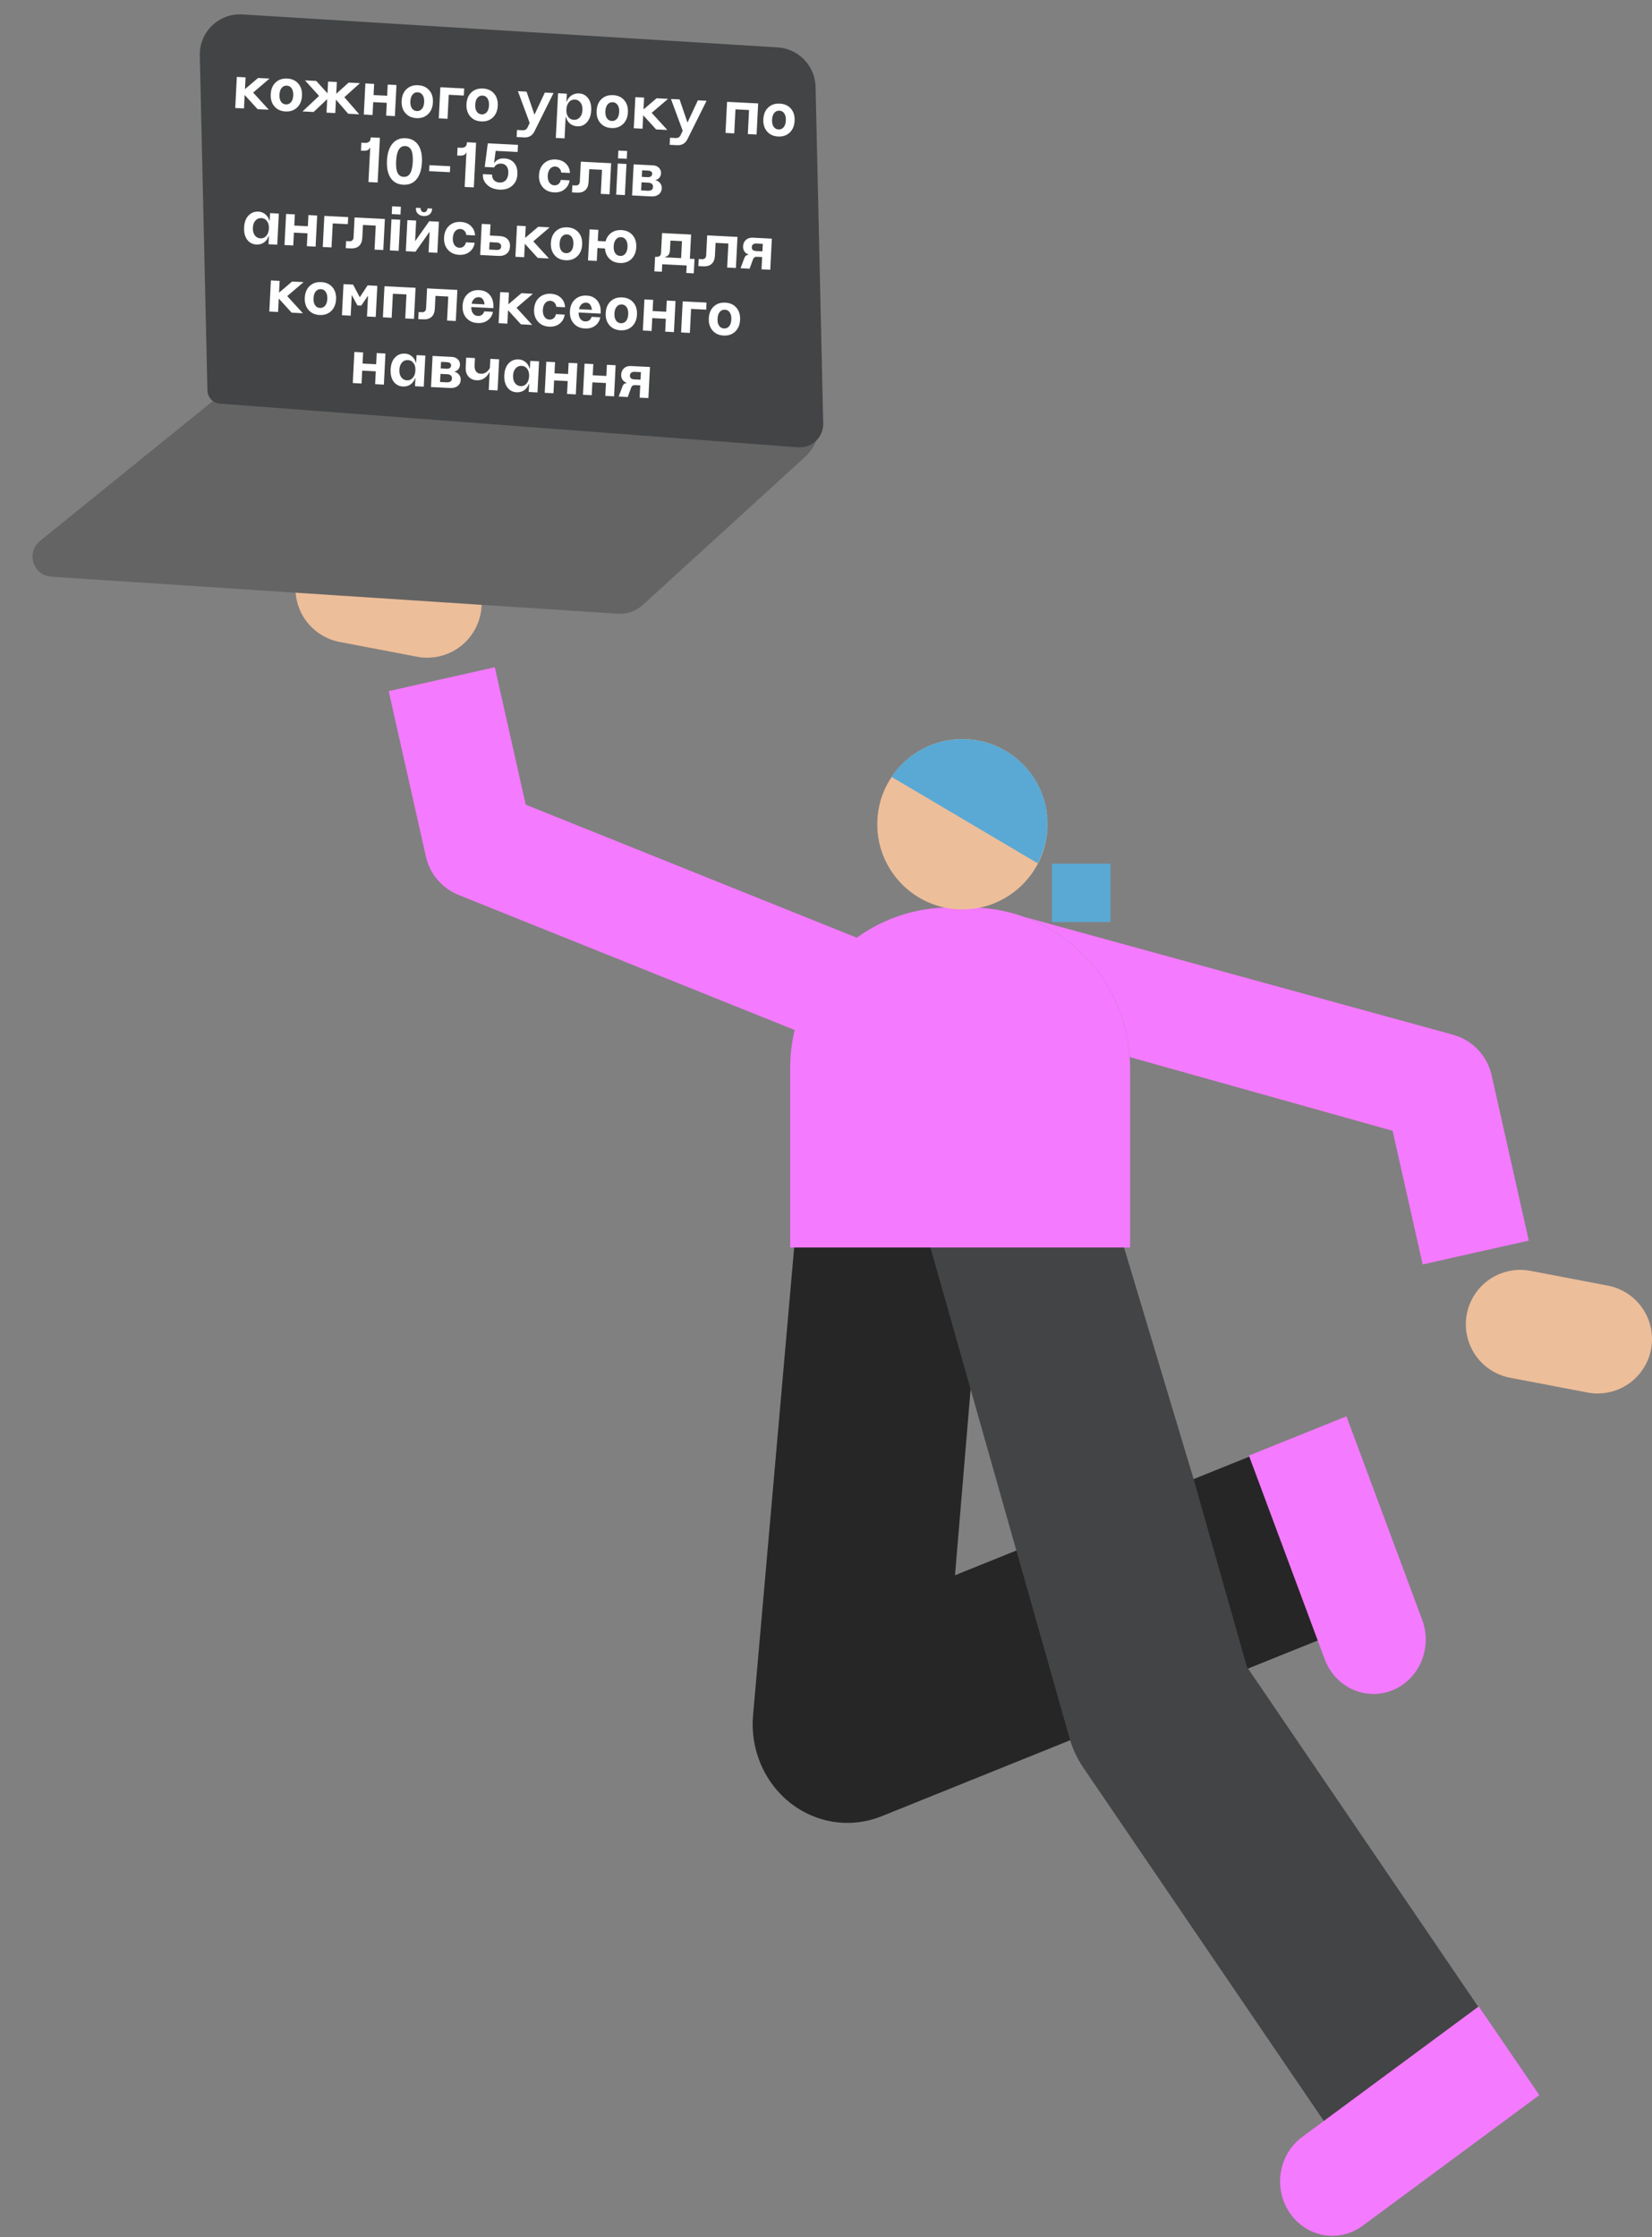 <svg width="492" height="666" viewBox="0 0 492 666" fill="none" xmlns="http://www.w3.org/2000/svg">
<rect x="0" y="0" width="492" height="666" fill="#808080" stroke="none"/>
<path d="M235.429 536.806C239.258 539.798 243.756 541.726 248.5 542.411C253.244 543.095 258.077 542.512 262.544 540.717L318.72 518.077L371.695 496.737L392.911 488.197L372.53 433.47L355.504 440.33L302.691 461.599L284.419 468.961L289.068 413.591L292.815 369.034H236.743V368.874L224.266 510.785C223.85 515.751 224.657 520.746 226.61 525.298C228.563 529.851 231.598 533.811 235.429 536.806Z" fill="#262626"/>
<path d="M414.663 503.216C416.571 502.449 418.314 501.299 419.794 499.831C421.274 498.363 422.462 496.606 423.289 494.661C424.116 492.715 424.566 490.619 424.614 488.492C424.663 486.366 424.307 484.25 423.569 482.266L401 421.647L371.952 433.333L394.522 493.953C395.259 495.937 396.365 497.75 397.777 499.29C399.188 500.829 400.877 502.064 402.748 502.925C404.618 503.785 406.633 504.254 408.677 504.304C410.722 504.354 412.756 503.984 414.663 503.216Z" fill="#F47AFF"/>
<path d="M276.429 369.033L289.068 413.59L302.691 461.598L318.553 517.513C318.607 517.701 318.661 517.889 318.72 518.077C319.598 520.962 320.9 523.69 322.579 526.162L403.194 644.55L449.236 610.632L371.695 496.737L371.348 496.225L355.486 440.353L334.076 369.118V369.057L276.429 369.033Z" fill="#434445"/>
<path d="M405.834 662.622L458.448 623.732L440.393 597.326L387.787 636.216C386.121 637.448 384.704 639.01 383.617 640.812C382.53 642.614 381.796 644.62 381.455 646.717C381.114 648.815 381.174 650.961 381.631 653.034C382.088 655.107 382.933 657.067 384.118 658.8C385.302 660.535 386.803 662.01 388.535 663.141C390.268 664.272 392.198 665.037 394.215 665.392C396.231 665.747 398.295 665.685 400.289 665.209C402.283 664.734 404.167 663.855 405.834 662.622Z" fill="#F47AFF"/>
<g clip-path="url(#clip0_497_415)">
<path d="M336.571 317.912V371.39H235.334V317.912C235.332 314.116 235.783 310.333 236.677 306.644L136.595 266.444C134.159 265.466 131.998 263.91 130.296 261.911C128.595 259.912 127.405 257.53 126.829 254.969L115.762 205.75L147.37 198.641L156.568 239.555L255.167 279.159C263.289 273.285 273.061 270.132 283.084 270.149H288.798C300.911 270.142 312.573 274.741 321.421 283.014C330.268 291.287 335.639 302.615 336.444 314.701C336.529 315.762 336.571 316.833 336.571 317.912Z" fill="#F47AFF"/>
<path d="M127.256 195.801C126.231 195.801 125.207 195.703 124.2 195.51L101.161 191.115C96.941 190.31 93.213 187.861 90.798 184.308C88.383 180.755 87.479 176.388 88.284 172.168C89.089 167.948 91.538 164.22 95.091 161.805C98.644 159.39 103.011 158.486 107.231 159.291L130.275 163.691C134.235 164.445 137.771 166.649 140.193 169.872C142.614 173.095 143.747 177.105 143.37 181.119C142.993 185.132 141.132 188.861 138.152 191.576C135.173 194.291 131.288 195.797 127.256 195.801Z" fill="#EDBE9A"/>
<path d="M475.816 414.849C474.792 414.849 473.77 414.751 472.764 414.558L449.72 410.163C447.631 409.764 445.64 408.958 443.862 407.789C442.084 406.621 440.554 405.114 439.358 403.355C438.163 401.595 437.326 399.617 436.895 397.534C436.464 395.451 436.447 393.303 436.846 391.213C437.245 389.124 438.051 387.133 439.22 385.355C440.388 383.578 441.895 382.047 443.654 380.852C445.414 379.656 447.392 378.819 449.475 378.388C451.558 377.957 453.706 377.94 455.796 378.339L478.84 382.739C482.8 383.493 486.336 385.698 488.758 388.921C491.179 392.145 492.312 396.155 491.934 400.169C491.556 404.183 489.695 407.912 486.714 410.626C483.733 413.341 479.847 414.847 475.816 414.849Z" fill="#EDBE9A"/>
<path d="M455.303 369.334L423.7 376.438L414.751 336.651L336.459 314.701C335.877 306.029 332.94 297.68 327.965 290.554C322.989 283.428 316.163 277.795 308.222 274.261L304.973 272.952L432.803 308.067C435.618 308.856 438.167 310.392 440.18 312.512C442.193 314.632 443.594 317.258 444.236 320.11L455.303 369.334Z" fill="#F47AFF"/>
</g>
<g clip-path="url(#clip1_497_415)">
<path d="M286.624 270.745C272.621 270.745 261.27 259.394 261.27 245.391C261.27 231.388 272.621 220.037 286.624 220.037C300.626 220.037 311.978 231.388 311.978 245.391C311.978 259.394 300.626 270.745 286.624 270.745Z" fill="#EDBE9A"/>
<path d="M265.507 231.278L309.059 257.02C312.086 251.298 312.79 244.638 311.024 238.414C309.258 232.191 305.158 226.88 299.57 223.577C293.981 220.274 287.332 219.232 280.993 220.665C274.655 222.098 269.111 225.897 265.507 231.278Z" fill="#5AA9D4"/>
<path d="M313.29 257.142H330.74V274.501H313.29V257.142Z" fill="#5AA9D4"/>
</g>
<path d="M65.042 118.057C66.095 117.205 67.405 116.734 68.759 116.721L231.581 115.151C242.597 115.045 247.922 128.596 239.781 136.018L191.397 180.133C189.388 181.965 186.72 182.9 184.007 182.722L15.308 171.695C9.858 171.339 7.68 164.48 11.925 161.044L65.042 118.057Z" fill="#646464"/>
<path d="M59.505 16.504C59.346 9.497 65.2 3.867 72.197 4.298L231.59 14.109C237.833 14.494 242.752 19.605 242.894 25.857L245.173 126.057C245.267 130.183 241.789 133.481 237.672 133.17L65.486 120.161C63.429 120.006 61.821 118.312 61.774 116.25L59.505 16.504Z" fill="#434445"/>
<path d="M75.393 27.559L80.054 32.662L76.71 32.492L72.869 28.278L72.666 32.287L70.059 32.154L70.529 22.896L73.136 23.029L72.958 26.534L76.857 23.218L80.273 23.391L75.393 27.559ZM85.033 33.186C83.631 33.114 82.527 32.608 81.722 31.666C80.917 30.724 80.552 29.515 80.626 28.041C80.702 26.555 81.188 25.39 82.084 24.547C82.98 23.703 84.129 23.317 85.531 23.388C86.933 23.459 88.037 23.96 88.843 24.89C89.649 25.82 90.014 27.029 89.938 28.515C89.863 30.001 89.371 31.171 88.462 32.026C87.566 32.87 86.423 33.256 85.033 33.186ZM83.702 30.288C84.049 30.787 84.529 31.051 85.14 31.082C85.751 31.113 86.254 30.905 86.65 30.456C87.046 29.996 87.27 29.352 87.325 28.526L87.339 28.238C87.356 27.422 87.191 26.771 86.844 26.285C86.508 25.787 86.035 25.523 85.424 25.491C84.813 25.46 84.309 25.675 83.913 26.136C83.518 26.584 83.294 27.216 83.24 28.03L83.227 28.3C83.197 29.127 83.355 29.79 83.702 30.288ZM102.558 28.94L106.985 34.031L103.695 33.864L100.052 29.66L99.848 33.668L97.241 33.536L97.445 29.527L93.394 33.34L90.105 33.173L95.025 28.557L90.827 23.928L94.189 24.099L97.534 27.783L97.712 24.278L100.319 24.41L100.14 27.916L103.842 24.589L107.204 24.76L102.558 28.94ZM115.3 28.506L115.469 25.18L118.076 25.313L117.605 34.571L114.999 34.438L115.193 30.609L111.149 30.404L110.954 34.233L108.347 34.1L108.818 24.842L111.425 24.975L111.256 28.3L115.3 28.506ZM124.024 35.167C122.621 35.096 121.518 34.59 120.713 33.647C119.907 32.705 119.542 31.497 119.617 30.023C119.693 28.537 120.178 27.372 121.074 26.529C121.97 25.685 123.119 25.299 124.522 25.37C125.924 25.441 127.028 25.942 127.834 26.872C128.639 27.802 129.005 29.01 128.929 30.497C128.854 31.983 128.361 33.153 127.453 34.008C126.557 34.852 125.414 35.238 124.024 35.167ZM122.693 32.27C123.04 32.768 123.519 33.033 124.131 33.064C124.742 33.095 125.245 32.886 125.64 32.438C126.036 31.977 126.261 31.334 126.315 30.508L126.33 30.22C126.347 29.404 126.182 28.753 125.834 28.267C125.499 27.769 125.026 27.505 124.415 27.473C123.804 27.442 123.3 27.657 122.904 28.117C122.509 28.566 122.284 29.198 122.231 30.012L122.217 30.282C122.187 31.109 122.346 31.772 122.693 32.27ZM138.249 26.338L138.142 28.442L133.648 28.213L133.285 35.368L130.678 35.235L131.149 25.977L138.249 26.338ZM143.335 36.149C141.932 36.078 140.829 35.571 140.024 34.629C139.218 33.687 138.853 32.479 138.928 31.005C139.004 29.519 139.489 28.354 140.385 27.51C141.281 26.667 142.43 26.28 143.833 26.352C145.235 26.423 146.339 26.924 147.145 27.854C147.95 28.784 148.316 29.992 148.24 31.478C148.165 32.964 147.673 34.135 146.764 34.99C145.868 35.833 144.725 36.22 143.335 36.149ZM142.004 33.252C142.351 33.75 142.83 34.015 143.442 34.046C144.053 34.077 144.556 33.868 144.951 33.42C145.347 32.959 145.572 32.316 145.626 31.489L145.641 31.202C145.658 30.386 145.493 29.734 145.145 29.248C144.81 28.75 144.337 28.486 143.726 28.455C143.115 28.424 142.611 28.639 142.215 29.099C141.82 29.548 141.595 30.179 141.542 30.993L141.528 31.263C141.498 32.091 141.657 32.754 142.004 33.252ZM159.173 34.16L162.266 27.559L164.855 27.691L159.175 39.099C158.545 40.377 157.517 40.979 156.091 40.907L153.862 40.793L153.969 38.69L155.677 38.777C156.348 38.811 156.824 38.535 157.106 37.948L157.63 36.858C157.723 36.694 157.731 36.526 157.656 36.354L154.249 27.151L156.82 27.282L159.173 34.16ZM172.458 27.807C173.585 27.864 174.486 28.348 175.16 29.26C175.847 30.172 176.151 31.389 176.074 32.911C176.001 34.349 175.582 35.505 174.816 36.379C174.051 37.254 173.093 37.662 171.942 37.603C171.08 37.559 170.348 37.288 169.749 36.789C169.162 36.29 168.763 35.627 168.552 34.799L168.463 34.795L168.137 41.195L165.531 41.062L166.207 27.759L168.813 27.892L168.693 30.265L168.783 30.269C169.063 29.479 169.533 28.86 170.193 28.413C170.852 27.965 171.608 27.763 172.458 27.807ZM173.458 32.958L173.476 32.617C173.495 31.764 173.29 31.063 172.862 30.513C172.445 29.963 171.895 29.671 171.212 29.636C170.529 29.601 169.952 29.842 169.481 30.359C169.022 30.876 168.759 31.56 168.692 32.409L168.677 32.697C168.645 33.561 168.832 34.267 169.236 34.816C169.654 35.354 170.21 35.641 170.905 35.676C171.588 35.711 172.164 35.482 172.634 34.989C173.104 34.496 173.378 33.819 173.458 32.958ZM182.097 38.119C180.695 38.048 179.591 37.541 178.786 36.599C177.981 35.657 177.616 34.449 177.691 32.975C177.766 31.489 178.252 30.324 179.148 29.48C180.044 28.637 181.193 28.251 182.595 28.322C183.997 28.393 185.101 28.894 185.907 29.824C186.713 30.754 187.078 31.962 187.003 33.448C186.927 34.934 186.435 36.105 185.526 36.96C184.63 37.803 183.487 38.19 182.097 38.119ZM180.766 35.222C181.114 35.72 181.593 35.985 182.204 36.016C182.815 36.047 183.318 35.838 183.714 35.39C184.11 34.929 184.335 34.286 184.389 33.46L184.403 33.172C184.421 32.356 184.256 31.705 183.908 31.218C183.573 30.721 183.099 30.456 182.488 30.425C181.877 30.394 181.373 30.609 180.978 31.069C180.582 31.518 180.358 32.149 180.305 32.964L180.291 33.233C180.261 34.061 180.419 34.724 180.766 35.222ZM194.086 33.592L198.747 38.695L195.403 38.525L191.562 34.311L191.358 38.32L188.751 38.187L189.222 28.929L191.829 29.062L191.65 32.567L195.55 29.251L198.965 29.424L194.086 33.592ZM204.747 36.477L207.84 29.875L210.429 30.007L204.749 41.415C204.119 42.693 203.091 43.296 201.665 43.223L199.436 43.11L199.543 41.007L201.251 41.093C201.922 41.127 202.398 40.851 202.68 40.265L203.204 39.174C203.297 39.011 203.305 38.843 203.23 38.671L199.823 29.468L202.394 29.599L204.747 36.477ZM225.796 30.788L225.326 40.046L222.719 39.914L223.083 32.759L219.038 32.553L218.674 39.708L216.068 39.576L216.538 30.318L225.796 30.788ZM231.744 40.643C230.342 40.572 229.238 40.065 228.433 39.123C227.628 38.181 227.262 36.973 227.337 35.498C227.413 34.012 227.899 32.848 228.795 32.004C229.691 31.16 230.84 30.774 232.242 30.845C233.644 30.917 234.748 31.417 235.554 32.347C236.36 33.278 236.725 34.486 236.649 35.972C236.574 37.458 236.082 38.628 235.173 39.483C234.277 40.327 233.134 40.714 231.744 40.643ZM230.413 37.745C230.76 38.244 231.24 38.508 231.851 38.539C232.462 38.571 232.965 38.362 233.361 37.913C233.756 37.453 233.981 36.809 234.035 35.983L234.05 35.696C234.068 34.879 233.902 34.228 233.555 33.742C233.219 33.244 232.746 32.98 232.135 32.949C231.524 32.918 231.02 33.132 230.624 33.593C230.229 34.041 230.005 34.673 229.951 35.487L229.938 35.757C229.908 36.584 230.066 37.247 230.413 37.745ZM108.027 44.864L107.506 44.837L107.626 42.483L108.597 42.532C109.747 42.59 110.348 42.122 110.398 41.127L110.41 40.894L113.142 41.033L112.466 54.336L109.734 54.197L110.254 43.968L110.164 43.963C110.013 44.328 109.772 44.58 109.441 44.719C109.122 44.847 108.651 44.896 108.027 44.864ZM115.249 47.808C115.361 45.615 115.903 43.937 116.875 42.772C117.847 41.608 119.154 41.068 120.796 41.151C122.45 41.235 123.702 41.906 124.551 43.163C125.401 44.407 125.77 46.132 125.658 48.337C125.546 50.542 125.003 52.227 124.031 53.391C123.059 54.544 121.746 55.078 120.093 54.993C118.451 54.91 117.205 54.246 116.355 53.001C115.506 51.744 115.137 50.014 115.249 47.808ZM117.996 47.66L117.967 48.235C117.916 49.71 118.071 50.805 118.431 51.521C118.803 52.236 119.396 52.615 120.211 52.657C121.026 52.698 121.655 52.381 122.098 51.707C122.541 51.033 122.812 49.959 122.911 48.486L122.94 47.911C122.991 46.436 122.83 45.34 122.458 44.624C122.086 43.908 121.492 43.53 120.677 43.488C119.083 43.407 118.19 44.798 117.996 47.66ZM127.806 50.952L127.896 49.172L134.08 49.486L133.99 51.266L127.806 50.952ZM136.678 46.32L136.157 46.294L136.276 43.939L137.247 43.988C138.398 44.047 138.998 43.578 139.049 42.584L139.061 42.35L141.793 42.489L141.117 55.792L138.384 55.653L138.904 45.424L138.814 45.419C138.664 45.784 138.423 46.036 138.091 46.176C137.772 46.304 137.301 46.352 136.678 46.32ZM150.205 47.17C151.463 47.234 152.444 47.686 153.146 48.527C153.848 49.368 154.163 50.495 154.091 51.909C154.019 53.336 153.499 54.469 152.531 55.309C151.563 56.148 150.306 56.529 148.76 56.451C147.262 56.374 146.048 55.91 145.118 55.058C144.188 54.206 143.753 53.192 143.812 52.018L143.822 51.838L146.554 51.977L146.55 52.067C146.541 52.703 146.736 53.236 147.135 53.664C147.547 54.082 148.094 54.308 148.777 54.343C149.544 54.382 150.156 54.16 150.613 53.679C151.07 53.198 151.327 52.514 151.384 51.628C151.441 50.753 151.283 50.06 150.913 49.549C150.543 49.026 150.005 48.746 149.297 48.71C148.831 48.674 148.406 48.761 148.023 48.969C147.64 49.166 147.355 49.458 147.167 49.845L144.363 49.703L145.279 42.666L154.268 43.123L154.16 45.244L147.616 44.912L147.168 48.403L147.274 48.445C147.934 47.529 148.91 47.104 150.205 47.17ZM161.656 55.754C160.826 54.811 160.449 53.602 160.524 52.128C160.599 50.654 161.091 49.496 161.999 48.653C162.919 47.798 164.087 47.407 165.501 47.479C166.747 47.542 167.754 47.948 168.521 48.696C169.288 49.432 169.698 50.366 169.748 51.498L167.142 51.365C167.084 50.846 166.895 50.427 166.574 50.111C166.255 49.782 165.849 49.605 165.358 49.58C164.747 49.549 164.237 49.77 163.828 50.242C163.432 50.714 163.201 51.345 163.137 52.135L163.124 52.404C163.107 53.197 163.273 53.848 163.619 54.358C163.978 54.869 164.462 55.14 165.074 55.171C165.565 55.196 165.986 55.067 166.337 54.785C166.688 54.49 166.919 54.081 167.03 53.558L169.637 53.691C169.472 54.812 168.97 55.706 168.131 56.372C167.304 57.039 166.261 57.34 165.003 57.276C163.601 57.205 162.485 56.698 161.656 55.754ZM182.006 48.588L181.535 57.846L178.928 57.714L179.292 50.559L175.481 50.365L175.287 54.176C175.232 55.267 174.902 56.085 174.297 56.631C173.694 57.165 172.852 57.405 171.774 57.35L170.354 57.278L170.46 55.175L171.395 55.222C171.779 55.242 172.084 55.155 172.31 54.962C172.536 54.757 172.66 54.457 172.68 54.062L172.981 48.129L182.006 48.588ZM184.05 47.142L184.168 44.823L186.775 44.956L186.657 47.275L184.05 47.142ZM183.501 57.946L183.972 48.688L186.578 48.821L186.108 58.079L183.501 57.946ZM195.256 53.587L195.252 53.659C195.822 53.796 196.276 54.09 196.613 54.539C196.963 54.99 197.123 55.508 197.093 56.096C197.054 56.851 196.748 57.448 196.173 57.887C195.61 58.327 194.861 58.523 193.926 58.476L188.245 58.187L188.716 48.929L194.468 49.222C195.211 49.259 195.806 49.506 196.251 49.961C196.697 50.416 196.903 50.962 196.871 51.597C196.845 52.1 196.685 52.53 196.391 52.888C196.096 53.245 195.718 53.478 195.256 53.587ZM194.23 51.787C194.262 51.164 193.84 50.83 192.965 50.785L191.239 50.698L191.14 52.657L192.883 52.746C193.291 52.766 193.613 52.693 193.85 52.525C194.087 52.356 194.213 52.11 194.23 51.787ZM190.935 56.684L192.859 56.782C193.901 56.835 194.443 56.466 194.483 55.675C194.524 54.86 194.042 54.427 193.035 54.376L191.057 54.275L190.935 56.684ZM80.324 65.68L80.437 63.451L83.044 63.584L82.573 72.842L79.967 72.709L80.087 70.336L79.979 70.331C79.698 71.134 79.234 71.759 78.586 72.207C77.939 72.642 77.196 72.839 76.358 72.796C75.207 72.738 74.288 72.252 73.602 71.341C72.927 70.429 72.629 69.212 72.706 67.69C72.783 66.168 73.216 64.995 74.002 64.17C74.79 63.333 75.783 62.944 76.981 63.005C77.748 63.044 78.426 63.307 79.014 63.794C79.602 64.28 80.003 64.907 80.216 65.675L80.324 65.68ZM80.07 68.191L80.085 67.903C80.117 67.04 79.924 66.339 79.507 65.801C79.102 65.252 78.558 64.96 77.875 64.925C77.18 64.89 76.598 65.119 76.128 65.611C75.658 66.104 75.39 66.781 75.322 67.643L75.304 67.985C75.285 68.837 75.484 69.538 75.9 70.088C76.329 70.638 76.885 70.931 77.568 70.965C78.251 71 78.822 70.759 79.281 70.241C79.752 69.725 80.015 69.041 80.07 68.191ZM91.685 67.357L91.854 64.032L94.461 64.164L93.99 73.422L91.384 73.29L91.579 69.461L87.534 69.255L87.339 73.084L84.732 72.952L85.203 63.694L87.81 63.826L87.641 67.152L91.685 67.357ZM103.697 64.634L103.59 66.737L99.096 66.508L98.733 73.663L96.126 73.531L96.597 64.273L103.697 64.634ZM114.622 65.189L114.151 74.447L111.545 74.314L111.908 67.16L108.097 66.966L107.904 70.777C107.848 71.868 107.518 72.686 106.914 73.232C106.31 73.766 105.469 74.006 104.39 73.951L102.97 73.879L103.077 71.775L104.012 71.823C104.395 71.842 104.7 71.756 104.926 71.563C105.153 71.358 105.276 71.058 105.296 70.662L105.598 64.73L114.622 65.189ZM116.667 63.743L116.784 61.424L119.391 61.556L119.273 63.875L116.667 63.743ZM116.117 74.547L116.588 65.289L119.195 65.421L118.724 74.679L116.117 74.547ZM127.925 63.828C127.462 64.189 126.877 64.352 126.17 64.316C125.463 64.28 124.892 64.053 124.456 63.634C124.033 63.216 123.838 62.672 123.873 62L123.88 61.857L125.282 61.928L125.277 62.036C125.26 62.359 125.343 62.628 125.524 62.841C125.705 63.055 125.94 63.169 126.228 63.184C126.515 63.198 126.76 63.108 126.962 62.914C127.164 62.72 127.274 62.462 127.29 62.138L127.295 62.03L128.698 62.102L128.69 62.245C128.656 62.928 128.401 63.456 127.925 63.828ZM130.716 66.007L130.245 75.265L127.639 75.132L127.951 68.984L123.738 74.934L120.862 74.788L121.332 65.53L123.939 65.662L123.626 71.811L127.84 65.861L130.716 66.007ZM133.386 74.343C132.556 73.4 132.179 72.191 132.254 70.717C132.329 69.243 132.821 68.085 133.728 67.242C134.649 66.387 135.816 65.996 137.231 66.068C138.477 66.131 139.484 66.537 140.251 67.285C141.018 68.02 141.427 68.954 141.478 70.087L138.871 69.954C138.814 69.434 138.625 69.016 138.304 68.7C137.985 68.371 137.579 68.194 137.088 68.169C136.477 68.138 135.967 68.359 135.558 68.83C135.162 69.303 134.931 69.934 134.867 70.724L134.853 70.993C134.837 71.786 135.002 72.437 135.349 72.947C135.707 73.458 136.192 73.729 136.804 73.76C137.295 73.785 137.716 73.656 138.067 73.374C138.418 73.079 138.649 72.67 138.76 72.147L141.367 72.28C141.201 73.401 140.699 74.294 139.861 74.961C139.034 75.628 137.991 75.929 136.733 75.865C135.33 75.794 134.215 75.287 133.386 74.343ZM151.117 71.153C151.678 71.698 151.935 72.438 151.887 73.373C151.84 74.308 151.509 75.024 150.895 75.522C150.281 76.019 149.471 76.242 148.464 76.191L142.999 75.913L143.47 66.655L146.076 66.788L145.907 70.113L148.694 70.255C149.748 70.309 150.556 70.608 151.117 71.153ZM145.807 72.091L145.694 74.302L147.851 74.412C148.75 74.457 149.218 74.115 149.255 73.384C149.273 73.036 149.167 72.76 148.937 72.556C148.72 72.341 148.407 72.223 148 72.202L145.807 72.091ZM158.831 71.852L163.492 76.955L160.149 76.785L156.308 72.57L156.104 76.579L153.497 76.447L153.968 67.189L156.574 67.321L156.396 70.827L160.296 67.51L163.711 67.684L158.831 71.852ZM168.471 77.478C167.069 77.407 165.965 76.9 165.16 75.958C164.355 75.016 163.99 73.808 164.065 72.334C164.14 70.848 164.626 69.683 165.522 68.84C166.418 67.996 167.567 67.61 168.969 67.681C170.371 67.752 171.475 68.253 172.281 69.183C173.087 70.113 173.452 71.321 173.377 72.807C173.301 74.293 172.809 75.464 171.9 76.319C171.004 77.162 169.861 77.549 168.471 77.478ZM167.141 74.581C167.488 75.079 167.967 75.344 168.578 75.375C169.189 75.406 169.693 75.197 170.088 74.749C170.484 74.288 170.709 73.645 170.763 72.819L170.777 72.531C170.795 71.715 170.63 71.064 170.282 70.577C169.947 70.08 169.473 69.815 168.862 69.784C168.251 69.753 167.748 69.968 167.352 70.428C166.956 70.877 166.732 71.508 166.679 72.323L166.665 72.592C166.635 73.42 166.793 74.083 167.141 74.581ZM185.084 68.5C186.486 68.571 187.59 69.072 188.396 70.002C189.201 70.932 189.567 72.14 189.491 73.626C189.415 75.112 188.923 76.283 188.015 77.138C187.119 77.982 185.976 78.368 184.586 78.297C183.315 78.233 182.285 77.808 181.496 77.023C180.707 76.238 180.266 75.218 180.174 73.964L177.927 73.85L177.732 77.679L175.125 77.546L175.596 68.288L178.203 68.421L178.034 71.746L180.353 71.864C180.649 70.762 181.215 69.913 182.05 69.319C182.886 68.713 183.897 68.44 185.084 68.5ZM186.877 73.638L186.892 73.35C186.909 72.534 186.744 71.883 186.396 71.396C186.049 70.898 185.576 70.634 184.977 70.603C184.365 70.572 183.862 70.787 183.466 71.248C183.071 71.696 182.84 72.327 182.775 73.141L182.761 73.41C182.731 74.238 182.89 74.901 183.237 75.399C183.596 75.898 184.081 76.163 184.692 76.194C185.304 76.225 185.807 76.016 186.202 75.568C186.598 75.108 186.823 74.464 186.877 73.638ZM205.821 69.825L205.454 77.033L206.839 77.103L206.621 81.382L204.392 81.269L204.505 79.04L197.225 78.669L197.111 80.899L194.882 80.785L195.103 76.453L195.336 76.465C196.319 76.515 196.831 76.132 196.872 75.317L197.174 69.385L205.821 69.825ZM198.019 76.511L198.015 76.601L202.851 76.847L203.107 71.795L199.674 71.621L199.532 74.407C199.5 75.03 199.368 75.504 199.135 75.829C198.915 76.142 198.543 76.37 198.019 76.511ZM219.639 70.527L219.168 79.785L216.562 79.652L216.925 72.498L213.114 72.304L212.92 76.115C212.865 77.206 212.535 78.024 211.931 78.57C211.327 79.104 210.485 79.344 209.407 79.289L207.987 79.216L208.094 77.113L209.028 77.161C209.412 77.18 209.717 77.094 209.943 76.901C210.169 76.696 210.293 76.396 210.313 76.001L210.614 70.068L219.639 70.527ZM229.872 71.047L229.401 80.305L226.794 80.172L226.98 76.523L225.398 76.443C224.835 76.414 224.448 76.689 224.238 77.267L223.253 79.993L220.556 79.855L221.643 76.919C221.782 76.553 221.945 76.291 222.133 76.133C222.322 75.974 222.585 75.873 222.924 75.83L222.927 75.758C222.373 75.562 221.956 75.252 221.677 74.83C221.399 74.395 221.274 73.884 221.304 73.297C221.344 72.518 221.628 71.89 222.157 71.412C222.698 70.935 223.37 70.716 224.173 70.757L229.872 71.047ZM225.196 74.738L227.066 74.833L227.18 72.586L225.31 72.491C224.891 72.47 224.556 72.555 224.306 72.747C224.057 72.926 223.923 73.196 223.904 73.555C223.867 74.298 224.297 74.693 225.196 74.738ZM85.54 88.152L90.201 93.255L86.858 93.085L83.016 88.871L82.813 92.88L80.206 92.747L80.677 83.489L83.283 83.622L83.105 87.127L87.004 83.811L90.42 83.985L85.54 88.152ZM95.18 93.779C93.778 93.707 92.674 93.201 91.869 92.259C91.064 91.317 90.699 90.109 90.773 88.635C90.849 87.148 91.335 85.984 92.231 85.14C93.127 84.296 94.276 83.91 95.678 83.981C97.08 84.053 98.184 84.553 98.99 85.484C99.796 86.414 100.161 87.622 100.086 89.108C100.01 90.594 99.518 91.764 98.609 92.619C97.713 93.463 96.57 93.85 95.18 93.779ZM93.849 90.882C94.197 91.38 94.676 91.644 95.287 91.675C95.898 91.707 96.401 91.498 96.797 91.049C97.193 90.589 97.418 89.945 97.472 89.119L97.486 88.832C97.504 88.015 97.338 87.364 96.991 86.878C96.656 86.38 96.182 86.116 95.571 86.085C94.96 86.054 94.456 86.268 94.061 86.729C93.665 87.177 93.441 87.809 93.388 88.623L93.374 88.893C93.344 89.72 93.502 90.383 93.849 90.882ZM112.372 85.1L111.901 94.358L109.295 94.226L109.61 88.024L107.585 90.985L106.453 90.927L104.754 87.813L104.441 93.979L101.834 93.847L102.305 84.589L105.163 84.734L107.153 88.494L109.478 84.953L112.372 85.1ZM123.764 85.679L123.293 94.938L120.687 94.805L121.051 87.65L117.006 87.445L116.642 94.599L114.035 94.467L114.506 85.209L123.764 85.679ZM136.218 86.312L135.748 95.57L133.141 95.438L133.505 88.283L129.694 88.09L129.5 91.901C129.444 92.991 129.114 93.809 128.51 94.356C127.906 94.889 127.065 95.129 125.986 95.074L124.566 95.002L124.673 92.899L125.608 92.946C125.991 92.966 126.296 92.879 126.522 92.686C126.749 92.482 126.872 92.182 126.892 91.786L127.194 85.854L136.218 86.312ZM146.941 91.417L146.925 91.741L140.363 91.407C140.336 92.175 140.503 92.802 140.862 93.289C141.234 93.777 141.72 94.036 142.319 94.066C142.786 94.09 143.188 93.978 143.525 93.731C143.875 93.472 144.103 93.129 144.209 92.702L146.815 92.835C146.618 93.87 146.107 94.703 145.282 95.334C144.47 95.954 143.452 96.233 142.23 96.17C140.828 96.099 139.712 95.592 138.883 94.648C138.066 93.706 137.695 92.497 137.77 91.023C137.844 89.549 138.336 88.391 139.244 87.548C140.164 86.693 141.326 86.302 142.728 86.373C144.094 86.442 145.151 86.935 145.897 87.85C146.644 88.753 146.992 89.942 146.941 91.417ZM142.603 88.475C142.076 88.448 141.617 88.612 141.226 88.964C140.836 89.317 140.583 89.802 140.468 90.421L144.315 90.617C144.249 90.013 144.082 89.512 143.814 89.114C143.546 88.716 143.142 88.503 142.603 88.475ZM153.831 91.623L158.492 96.727L155.148 96.557L151.307 92.342L151.103 96.351L148.497 96.219L148.967 86.96L151.574 87.093L151.396 90.598L155.295 87.282L158.711 87.456L153.831 91.623ZM160.196 95.732C159.366 94.788 158.989 93.58 159.064 92.106C159.139 90.632 159.631 89.473 160.539 88.63C161.459 87.776 162.627 87.384 164.041 87.456C165.287 87.52 166.294 87.925 167.061 88.673C167.828 89.409 168.238 90.343 168.288 91.475L165.682 91.343C165.624 90.823 165.435 90.405 165.114 90.088C164.795 89.76 164.389 89.583 163.898 89.558C163.287 89.527 162.777 89.747 162.368 90.219C161.972 90.691 161.741 91.323 161.677 92.112L161.664 92.382C161.647 93.174 161.813 93.825 162.159 94.336C162.518 94.847 163.002 95.118 163.614 95.148C164.105 95.174 164.526 95.045 164.877 94.762C165.228 94.468 165.459 94.059 165.57 93.536L168.177 93.668C168.012 94.789 167.51 95.683 166.671 96.349C165.844 97.016 164.801 97.318 163.543 97.254C162.141 97.182 161.025 96.675 160.196 95.732ZM178.91 93.042L178.893 93.366L172.332 93.032C172.305 93.8 172.471 94.427 172.831 94.914C173.203 95.402 173.688 95.661 174.287 95.691C174.755 95.715 175.157 95.603 175.494 95.356C175.844 95.097 176.071 94.754 176.177 94.327L178.784 94.46C178.587 95.495 178.076 96.328 177.251 96.959C176.438 97.579 175.421 97.857 174.198 97.795C172.796 97.724 171.681 97.217 170.851 96.273C170.034 95.331 169.663 94.122 169.738 92.648C169.813 91.174 170.304 90.016 171.212 89.173C172.133 88.318 173.294 87.927 174.696 87.998C176.063 88.067 177.119 88.56 177.866 89.475C178.613 90.378 178.961 91.567 178.91 93.042ZM174.572 90.1C174.044 90.073 173.585 90.236 173.195 90.589C172.805 90.942 172.552 91.427 172.436 92.046L176.283 92.242C176.218 91.638 176.051 91.137 175.783 90.739C175.515 90.341 175.111 90.128 174.572 90.1ZM184.801 98.334C183.399 98.263 182.295 97.756 181.49 96.814C180.684 95.872 180.319 94.664 180.394 93.19C180.47 91.704 180.955 90.539 181.851 89.695C182.747 88.852 183.897 88.466 185.299 88.537C186.701 88.608 187.805 89.109 188.611 90.039C189.417 90.969 189.782 92.177 189.706 93.663C189.631 95.149 189.139 96.32 188.23 97.175C187.334 98.018 186.191 98.405 184.801 98.334ZM183.47 95.437C183.817 95.935 184.296 96.2 184.908 96.231C185.519 96.262 186.022 96.053 186.417 95.605C186.813 95.144 187.038 94.501 187.092 93.674L187.107 93.387C187.124 92.571 186.959 91.919 186.611 91.433C186.276 90.936 185.803 90.671 185.192 90.64C184.581 90.609 184.077 90.824 183.681 91.284C183.286 91.733 183.062 92.364 183.008 93.178L182.994 93.448C182.964 94.276 183.123 94.939 183.47 95.437ZM198.408 92.808L198.577 89.482L201.184 89.615L200.713 98.873L198.106 98.74L198.301 94.911L194.256 94.706L194.062 98.534L191.455 98.402L191.926 89.144L194.532 89.276L194.363 92.602L198.408 92.808ZM210.42 90.084L210.313 92.187L205.819 91.959L205.455 99.114L202.848 98.981L203.319 89.723L210.42 90.084ZM215.505 99.895C214.103 99.824 212.999 99.317 212.194 98.375C211.389 97.433 211.024 96.225 211.099 94.751C211.174 93.264 211.66 92.1 212.556 91.256C213.452 90.412 214.601 90.026 216.003 90.097C217.405 90.169 218.509 90.669 219.315 91.6C220.121 92.53 220.486 93.738 220.411 95.224C220.335 96.71 219.843 97.88 218.934 98.735C218.038 99.579 216.895 99.966 215.505 99.895ZM214.175 96.998C214.522 97.496 215.001 97.76 215.612 97.792C216.223 97.823 216.727 97.614 217.122 97.165C217.518 96.705 217.743 96.061 217.797 95.235L217.811 94.948C217.829 94.131 217.664 93.48 217.316 92.994C216.981 92.496 216.507 92.232 215.896 92.201C215.285 92.17 214.782 92.384 214.386 92.845C213.99 93.293 213.766 93.925 213.713 94.739L213.699 95.009C213.669 95.836 213.827 96.499 214.175 96.998ZM112.02 108.443L112.19 105.117L114.796 105.249L114.326 114.507L111.719 114.375L111.914 110.546L107.869 110.34L107.674 114.169L105.068 114.037L105.538 104.779L108.145 104.911L107.976 108.237L112.02 108.443ZM123.955 107.95L124.068 105.721L126.675 105.853L126.204 115.111L123.598 114.979L123.718 112.606L123.611 112.6C123.329 113.403 122.865 114.028 122.218 114.476C121.571 114.912 120.828 115.108 119.989 115.066C118.838 115.007 117.92 114.522 117.233 113.61C116.558 112.698 116.26 111.482 116.337 109.96C116.415 108.438 116.847 107.264 117.634 106.439C118.421 105.602 119.414 105.214 120.613 105.275C121.38 105.314 122.057 105.576 122.645 106.063C123.233 106.549 123.634 107.177 123.847 107.944L123.955 107.95ZM123.701 110.46L123.716 110.173C123.748 109.309 123.555 108.608 123.138 108.07C122.733 107.521 122.189 107.229 121.506 107.195C120.811 107.159 120.229 107.388 119.759 107.881C119.29 108.374 119.021 109.051 118.953 109.912L118.936 110.254C118.916 111.106 119.115 111.807 119.532 112.357C119.96 112.907 120.516 113.2 121.199 113.235C121.882 113.269 122.453 113.028 122.912 112.511C123.383 111.994 123.646 111.31 123.701 110.46ZM135.374 110.621L135.371 110.693C135.94 110.83 136.394 111.123 136.732 111.573C137.081 112.023 137.241 112.542 137.211 113.129C137.173 113.884 136.866 114.482 136.291 114.921C135.728 115.361 134.979 115.557 134.044 115.51L128.364 115.221L128.834 105.963L134.587 106.255C135.33 106.293 135.924 106.54 136.37 106.995C136.815 107.45 137.022 107.995 136.989 108.63C136.964 109.134 136.804 109.564 136.509 109.922C136.215 110.279 135.836 110.512 135.374 110.621ZM134.348 108.821C134.38 108.197 133.958 107.864 133.083 107.819L131.358 107.731L131.258 109.691L133.002 109.779C133.409 109.8 133.731 109.726 133.968 109.558C134.205 109.39 134.332 109.144 134.348 108.821ZM131.053 113.718L132.977 113.815C134.02 113.868 134.561 113.499 134.601 112.708C134.643 111.893 134.16 111.46 133.153 111.409L131.176 111.309L131.053 113.718ZM145.894 109.552L146.032 106.837L148.656 106.97L148.186 116.229L145.561 116.095L145.827 110.864L145.737 110.859C144.824 112.507 143.565 113.29 141.959 113.209C140.928 113.156 140.112 112.784 139.51 112.093C138.909 111.389 138.636 110.498 138.691 109.42L138.841 106.472L141.447 106.604L141.343 108.653C141.302 109.456 141.439 110.088 141.752 110.549C142.065 110.997 142.546 111.238 143.193 111.271C143.744 111.299 144.256 111.162 144.728 110.862C145.199 110.562 145.588 110.125 145.894 109.552ZM157.82 109.671L157.933 107.442L160.54 107.574L160.069 116.833L157.462 116.7L157.583 114.327L157.475 114.322C157.194 115.124 156.73 115.75 156.082 116.197C155.435 116.633 154.692 116.83 153.853 116.787C152.703 116.728 151.784 116.243 151.098 115.331C150.423 114.42 150.124 113.203 150.202 111.681C150.279 110.159 150.711 108.985 151.498 108.16C152.286 107.323 153.279 106.935 154.477 106.996C155.244 107.035 155.922 107.298 156.51 107.784C157.098 108.271 157.498 108.898 157.712 109.666L157.82 109.671ZM157.566 112.181L157.58 111.894C157.612 111.03 157.42 110.33 157.002 109.792C156.598 109.243 156.054 108.951 155.371 108.916C154.676 108.881 154.093 109.109 153.624 109.602C153.154 110.095 152.885 110.772 152.817 111.634L152.8 111.975C152.781 112.827 152.98 113.528 153.396 114.078C153.825 114.629 154.381 114.921 155.064 114.956C155.747 114.991 156.318 114.749 156.777 114.232C157.248 113.715 157.511 113.032 157.566 112.181ZM169.181 111.348L169.35 108.022L171.957 108.155L171.486 117.413L168.88 117.28L169.074 113.451L165.029 113.246L164.835 117.075L162.228 116.942L162.699 107.684L165.305 107.817L165.136 111.142L169.181 111.348ZM180.575 111.927L180.744 108.601L183.35 108.734L182.88 117.992L180.273 117.86L180.468 114.03L176.423 113.825L176.228 117.654L173.622 117.521L174.092 108.263L176.699 108.396L176.53 111.722L180.575 111.927ZM193.573 109.254L193.102 118.512L190.495 118.379L190.681 114.73L189.099 114.649C188.536 114.621 188.149 114.896 187.94 115.474L186.954 118.199L184.258 118.062L185.344 115.125C185.483 114.76 185.646 114.498 185.835 114.339C186.023 114.181 186.286 114.08 186.625 114.037L186.629 113.965C186.074 113.769 185.657 113.459 185.378 113.036C185.1 112.602 184.976 112.091 185.005 111.504C185.045 110.725 185.329 110.096 185.858 109.618C186.399 109.141 187.071 108.923 187.874 108.964L193.573 109.254ZM188.897 112.945L190.767 113.04L190.881 110.793L189.012 110.698C188.592 110.677 188.257 110.762 188.007 110.953C187.758 111.133 187.624 111.402 187.606 111.762C187.568 112.505 187.998 112.899 188.897 112.945Z" fill="white"/>
<defs>
<clipPath id="clip0_497_415">
<rect width="404" height="255.849" fill="white" transform="translate(88 159)"/>
</clipPath>
<clipPath id="clip1_497_415">
<rect width="69.488" height="54.464" fill="white" transform="matrix(-1 0 0 1 330.74 220.037)"/>
</clipPath>
</defs>
</svg>
